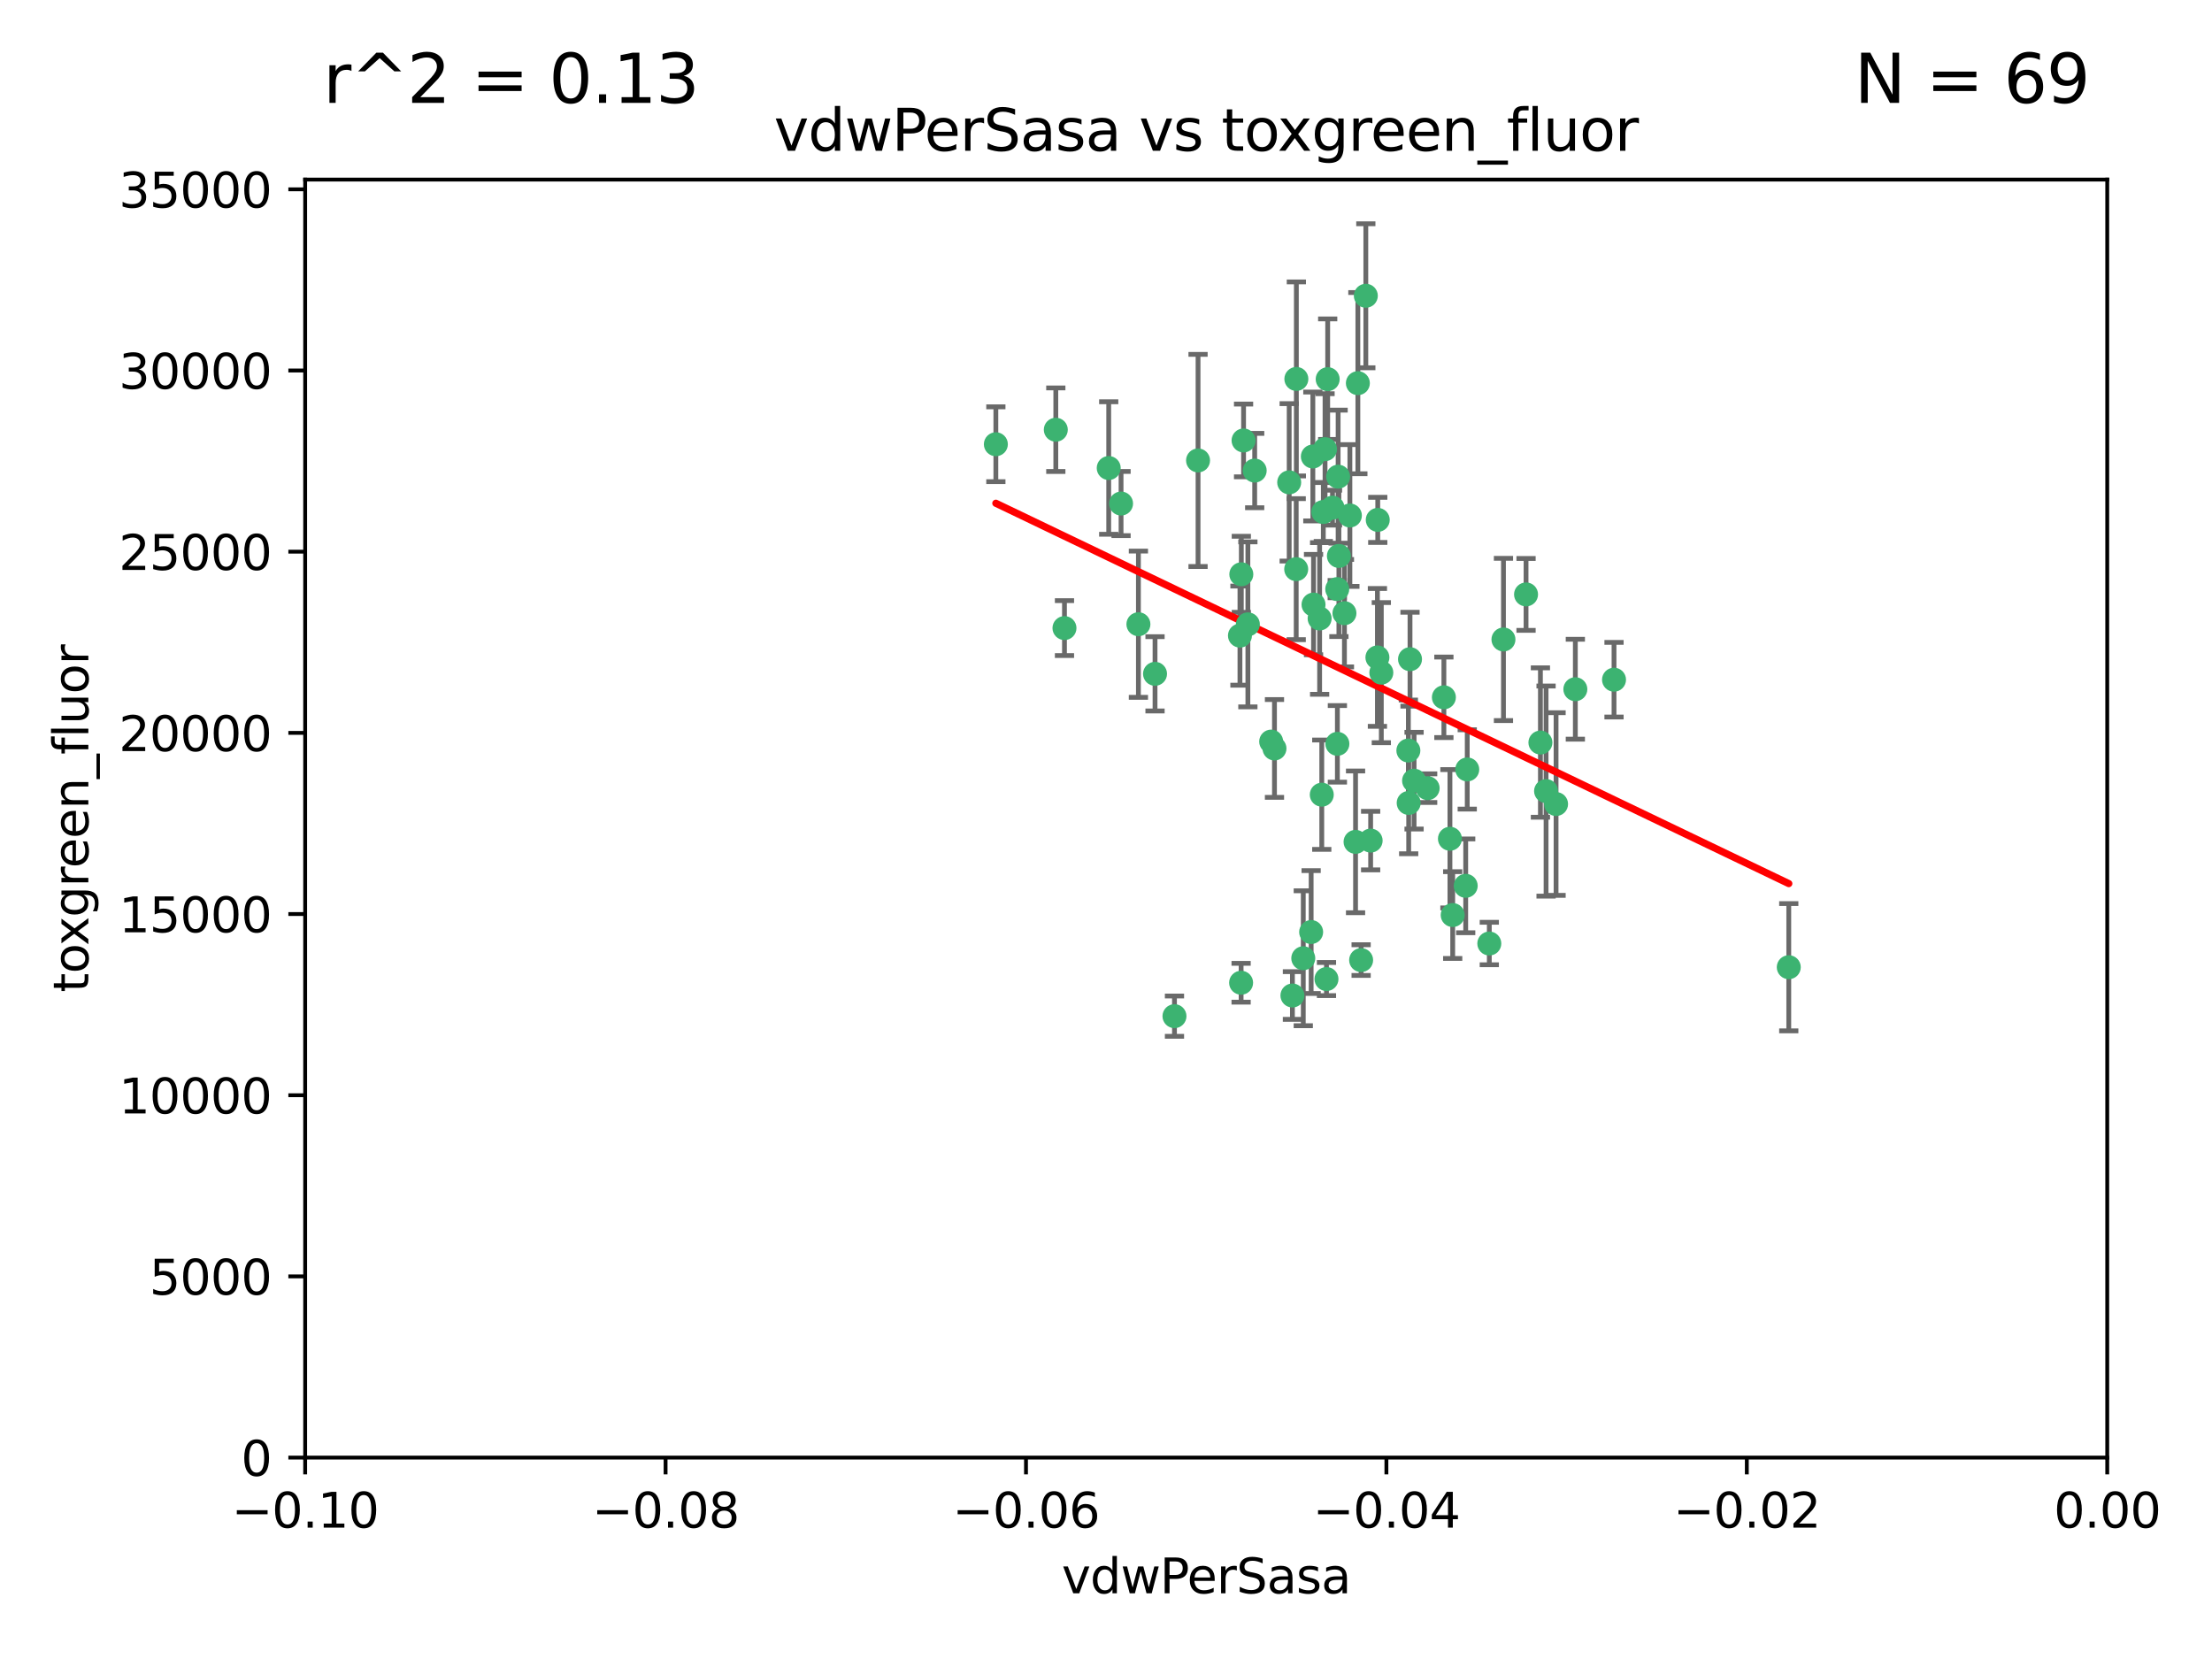 <?xml version="1.0" encoding="utf-8" standalone="no"?>
<!DOCTYPE svg PUBLIC "-//W3C//DTD SVG 1.1//EN"
  "http://www.w3.org/Graphics/SVG/1.1/DTD/svg11.dtd">
<svg xmlns:xlink="http://www.w3.org/1999/xlink" width="460.8pt" height="345.6pt" viewBox="0 0 460.8 345.6" xmlns="http://www.w3.org/2000/svg" version="1.1">
 <defs>
  <style type="text/css">*{stroke-linejoin: round; stroke-linecap: butt}</style>
 </defs>
 <g id="figure_1">
  <g id="patch_1">
   <path d="M 0 345.6 
L 460.8 345.6 
L 460.8 0 
L 0 0 
z
" style="fill: #ffffff"/>
  </g>
  <g id="axes_1">
   <g id="patch_2">
    <path d="M 63.571 303.64 
L 438.975 303.64 
L 438.975 37.411 
L 63.571 37.411 
z
" style="fill: #ffffff"/>
   </g>
   <g id="PathCollection_1">
    <defs>
     <path id="m1dad3efe61" d="M 0 1.118 
C 0.297 1.118 0.581 1 0.791 0.791 
C 1 0.581 1.118 0.297 1.118 0 
C 1.118 -0.297 1 -0.581 0.791 -0.791 
C 0.581 -1 0.297 -1.118 0 -1.118 
C -0.297 -1.118 -0.581 -1 -0.791 -0.791 
C -1 -0.581 -1.118 -0.297 -1.118 0 
C -1.118 0.297 -1 0.581 -0.791 0.791 
C -0.581 1 -0.297 1.118 0 1.118 
z
" style="stroke: #3cb371"/>
    </defs>
    <g clip-path="url(#p8d44cc7738)">
     <use xlink:href="#m1dad3efe61" x="270.055" y="78.941" style="fill: #3cb371; stroke: #3cb371"/>
     <use xlink:href="#m1dad3efe61" x="261.374" y="98.026" style="fill: #3cb371; stroke: #3cb371"/>
     <use xlink:href="#m1dad3efe61" x="273.49" y="95.094" style="fill: #3cb371; stroke: #3cb371"/>
     <use xlink:href="#m1dad3efe61" x="286.941" y="136.954" style="fill: #3cb371; stroke: #3cb371"/>
     <use xlink:href="#m1dad3efe61" x="219.944" y="89.516" style="fill: #3cb371; stroke: #3cb371"/>
     <use xlink:href="#m1dad3efe61" x="249.576" y="95.918" style="fill: #3cb371; stroke: #3cb371"/>
     <use xlink:href="#m1dad3efe61" x="278.917" y="115.814" style="fill: #3cb371; stroke: #3cb371"/>
     <use xlink:href="#m1dad3efe61" x="274.902" y="128.839" style="fill: #3cb371; stroke: #3cb371"/>
     <use xlink:href="#m1dad3efe61" x="293.731" y="137.321" style="fill: #3cb371; stroke: #3cb371"/>
     <use xlink:href="#m1dad3efe61" x="268.562" y="100.483" style="fill: #3cb371; stroke: #3cb371"/>
     <use xlink:href="#m1dad3efe61" x="259.057" y="91.754" style="fill: #3cb371; stroke: #3cb371"/>
     <use xlink:href="#m1dad3efe61" x="273.633" y="125.947" style="fill: #3cb371; stroke: #3cb371"/>
     <use xlink:href="#m1dad3efe61" x="259.956" y="130.067" style="fill: #3cb371; stroke: #3cb371"/>
     <use xlink:href="#m1dad3efe61" x="264.81" y="154.483" style="fill: #3cb371; stroke: #3cb371"/>
     <use xlink:href="#m1dad3efe61" x="281.206" y="107.386" style="fill: #3cb371; stroke: #3cb371"/>
     <use xlink:href="#m1dad3efe61" x="275.671" y="106.653" style="fill: #3cb371; stroke: #3cb371"/>
     <use xlink:href="#m1dad3efe61" x="258.59" y="119.635" style="fill: #3cb371; stroke: #3cb371"/>
     <use xlink:href="#m1dad3efe61" x="282.869" y="79.819" style="fill: #3cb371; stroke: #3cb371"/>
     <use xlink:href="#m1dad3efe61" x="278.572" y="122.72" style="fill: #3cb371; stroke: #3cb371"/>
     <use xlink:href="#m1dad3efe61" x="276.328" y="203.953" style="fill: #3cb371; stroke: #3cb371"/>
     <use xlink:href="#m1dad3efe61" x="278.602" y="154.954" style="fill: #3cb371; stroke: #3cb371"/>
     <use xlink:href="#m1dad3efe61" x="233.536" y="104.896" style="fill: #3cb371; stroke: #3cb371"/>
     <use xlink:href="#m1dad3efe61" x="278.755" y="99.298" style="fill: #3cb371; stroke: #3cb371"/>
     <use xlink:href="#m1dad3efe61" x="293.388" y="156.348" style="fill: #3cb371; stroke: #3cb371"/>
     <use xlink:href="#m1dad3efe61" x="277.586" y="105.756" style="fill: #3cb371; stroke: #3cb371"/>
     <use xlink:href="#m1dad3efe61" x="230.966" y="97.498" style="fill: #3cb371; stroke: #3cb371"/>
     <use xlink:href="#m1dad3efe61" x="207.456" y="92.545" style="fill: #3cb371; stroke: #3cb371"/>
     <use xlink:href="#m1dad3efe61" x="275.349" y="165.548" style="fill: #3cb371; stroke: #3cb371"/>
     <use xlink:href="#m1dad3efe61" x="244.665" y="211.686" style="fill: #3cb371; stroke: #3cb371"/>
     <use xlink:href="#m1dad3efe61" x="287.011" y="108.301" style="fill: #3cb371; stroke: #3cb371"/>
     <use xlink:href="#m1dad3efe61" x="237.152" y="130.038" style="fill: #3cb371; stroke: #3cb371"/>
     <use xlink:href="#m1dad3efe61" x="283.547" y="200.005" style="fill: #3cb371; stroke: #3cb371"/>
     <use xlink:href="#m1dad3efe61" x="276.581" y="78.988" style="fill: #3cb371; stroke: #3cb371"/>
     <use xlink:href="#m1dad3efe61" x="221.75" y="130.84" style="fill: #3cb371; stroke: #3cb371"/>
     <use xlink:href="#m1dad3efe61" x="265.497" y="155.918" style="fill: #3cb371; stroke: #3cb371"/>
     <use xlink:href="#m1dad3efe61" x="269.235" y="207.381" style="fill: #3cb371; stroke: #3cb371"/>
     <use xlink:href="#m1dad3efe61" x="271.497" y="199.62" style="fill: #3cb371; stroke: #3cb371"/>
     <use xlink:href="#m1dad3efe61" x="282.387" y="175.376" style="fill: #3cb371; stroke: #3cb371"/>
     <use xlink:href="#m1dad3efe61" x="240.614" y="140.37" style="fill: #3cb371; stroke: #3cb371"/>
     <use xlink:href="#m1dad3efe61" x="276.03" y="93.572" style="fill: #3cb371; stroke: #3cb371"/>
     <use xlink:href="#m1dad3efe61" x="270.023" y="118.565" style="fill: #3cb371; stroke: #3cb371"/>
     <use xlink:href="#m1dad3efe61" x="280.072" y="127.738" style="fill: #3cb371; stroke: #3cb371"/>
     <use xlink:href="#m1dad3efe61" x="293.454" y="167.27" style="fill: #3cb371; stroke: #3cb371"/>
     <use xlink:href="#m1dad3efe61" x="300.789" y="145.262" style="fill: #3cb371; stroke: #3cb371"/>
     <use xlink:href="#m1dad3efe61" x="287.754" y="140.122" style="fill: #3cb371; stroke: #3cb371"/>
     <use xlink:href="#m1dad3efe61" x="284.527" y="61.614" style="fill: #3cb371; stroke: #3cb371"/>
     <use xlink:href="#m1dad3efe61" x="302.623" y="190.622" style="fill: #3cb371; stroke: #3cb371"/>
     <use xlink:href="#m1dad3efe61" x="258.305" y="132.411" style="fill: #3cb371; stroke: #3cb371"/>
     <use xlink:href="#m1dad3efe61" x="258.546" y="204.723" style="fill: #3cb371; stroke: #3cb371"/>
     <use xlink:href="#m1dad3efe61" x="297.408" y="164.19" style="fill: #3cb371; stroke: #3cb371"/>
     <use xlink:href="#m1dad3efe61" x="313.198" y="133.213" style="fill: #3cb371; stroke: #3cb371"/>
     <use xlink:href="#m1dad3efe61" x="305.654" y="160.289" style="fill: #3cb371; stroke: #3cb371"/>
     <use xlink:href="#m1dad3efe61" x="310.249" y="196.552" style="fill: #3cb371; stroke: #3cb371"/>
     <use xlink:href="#m1dad3efe61" x="302.048" y="174.728" style="fill: #3cb371; stroke: #3cb371"/>
     <use xlink:href="#m1dad3efe61" x="336.23" y="141.593" style="fill: #3cb371; stroke: #3cb371"/>
     <use xlink:href="#m1dad3efe61" x="285.529" y="175.112" style="fill: #3cb371; stroke: #3cb371"/>
     <use xlink:href="#m1dad3efe61" x="273.135" y="194.16" style="fill: #3cb371; stroke: #3cb371"/>
     <use xlink:href="#m1dad3efe61" x="320.897" y="154.686" style="fill: #3cb371; stroke: #3cb371"/>
     <use xlink:href="#m1dad3efe61" x="322.074" y="164.794" style="fill: #3cb371; stroke: #3cb371"/>
     <use xlink:href="#m1dad3efe61" x="328.173" y="143.576" style="fill: #3cb371; stroke: #3cb371"/>
     <use xlink:href="#m1dad3efe61" x="294.577" y="162.629" style="fill: #3cb371; stroke: #3cb371"/>
     <use xlink:href="#m1dad3efe61" x="324.157" y="167.495" style="fill: #3cb371; stroke: #3cb371"/>
     <use xlink:href="#m1dad3efe61" x="317.903" y="123.828" style="fill: #3cb371; stroke: #3cb371"/>
     <use xlink:href="#m1dad3efe61" x="372.634" y="201.488" style="fill: #3cb371; stroke: #3cb371"/>
     <use xlink:href="#m1dad3efe61" x="305.333" y="184.534" style="fill: #3cb371; stroke: #3cb371"/>
    </g>
   </g>
   <g id="matplotlib.axis_1">
    <g id="xtick_1">
     <g id="line2d_1">
      <defs>
       <path id="mb3e1b58bd3" d="M 0 0 
L 0 3.5 
" style="stroke: #000000; stroke-width: 0.8"/>
      </defs>
      <g>
       <use xlink:href="#mb3e1b58bd3" x="63.571" y="303.64" style="stroke: #000000; stroke-width: 0.8"/>
      </g>
     </g>
     <g id="text_1">
      <!-- −0.10 -->
      <g transform="translate(48.249 318.238)scale(0.1 -0.1)">
       <defs>
        <path id="DejaVuSans-2212" d="M 678 2272 
L 4684 2272 
L 4684 1741 
L 678 1741 
L 678 2272 
z
" transform="scale(0.016)"/>
        <path id="DejaVuSans-30" d="M 2034 4250 
Q 1547 4250 1301 3770 
Q 1056 3291 1056 2328 
Q 1056 1369 1301 889 
Q 1547 409 2034 409 
Q 2525 409 2770 889 
Q 3016 1369 3016 2328 
Q 3016 3291 2770 3770 
Q 2525 4250 2034 4250 
z
M 2034 4750 
Q 2819 4750 3233 4129 
Q 3647 3509 3647 2328 
Q 3647 1150 3233 529 
Q 2819 -91 2034 -91 
Q 1250 -91 836 529 
Q 422 1150 422 2328 
Q 422 3509 836 4129 
Q 1250 4750 2034 4750 
z
" transform="scale(0.016)"/>
        <path id="DejaVuSans-2e" d="M 684 794 
L 1344 794 
L 1344 0 
L 684 0 
L 684 794 
z
" transform="scale(0.016)"/>
        <path id="DejaVuSans-31" d="M 794 531 
L 1825 531 
L 1825 4091 
L 703 3866 
L 703 4441 
L 1819 4666 
L 2450 4666 
L 2450 531 
L 3481 531 
L 3481 0 
L 794 0 
L 794 531 
z
" transform="scale(0.016)"/>
       </defs>
       <use xlink:href="#DejaVuSans-2212"/>
       <use xlink:href="#DejaVuSans-30" x="83.789"/>
       <use xlink:href="#DejaVuSans-2e" x="147.412"/>
       <use xlink:href="#DejaVuSans-31" x="179.199"/>
       <use xlink:href="#DejaVuSans-30" x="242.822"/>
      </g>
     </g>
    </g>
    <g id="xtick_2">
     <g id="line2d_2">
      <g>
       <use xlink:href="#mb3e1b58bd3" x="138.652" y="303.64" style="stroke: #000000; stroke-width: 0.8"/>
      </g>
     </g>
     <g id="text_2">
      <!-- −0.08 -->
      <g transform="translate(123.329 318.238)scale(0.1 -0.1)">
       <defs>
        <path id="DejaVuSans-38" d="M 2034 2216 
Q 1584 2216 1326 1975 
Q 1069 1734 1069 1313 
Q 1069 891 1326 650 
Q 1584 409 2034 409 
Q 2484 409 2743 651 
Q 3003 894 3003 1313 
Q 3003 1734 2745 1975 
Q 2488 2216 2034 2216 
z
M 1403 2484 
Q 997 2584 770 2862 
Q 544 3141 544 3541 
Q 544 4100 942 4425 
Q 1341 4750 2034 4750 
Q 2731 4750 3128 4425 
Q 3525 4100 3525 3541 
Q 3525 3141 3298 2862 
Q 3072 2584 2669 2484 
Q 3125 2378 3379 2068 
Q 3634 1759 3634 1313 
Q 3634 634 3220 271 
Q 2806 -91 2034 -91 
Q 1263 -91 848 271 
Q 434 634 434 1313 
Q 434 1759 690 2068 
Q 947 2378 1403 2484 
z
M 1172 3481 
Q 1172 3119 1398 2916 
Q 1625 2713 2034 2713 
Q 2441 2713 2670 2916 
Q 2900 3119 2900 3481 
Q 2900 3844 2670 4047 
Q 2441 4250 2034 4250 
Q 1625 4250 1398 4047 
Q 1172 3844 1172 3481 
z
" transform="scale(0.016)"/>
       </defs>
       <use xlink:href="#DejaVuSans-2212"/>
       <use xlink:href="#DejaVuSans-30" x="83.789"/>
       <use xlink:href="#DejaVuSans-2e" x="147.412"/>
       <use xlink:href="#DejaVuSans-30" x="179.199"/>
       <use xlink:href="#DejaVuSans-38" x="242.822"/>
      </g>
     </g>
    </g>
    <g id="xtick_3">
     <g id="line2d_3">
      <g>
       <use xlink:href="#mb3e1b58bd3" x="213.733" y="303.64" style="stroke: #000000; stroke-width: 0.8"/>
      </g>
     </g>
     <g id="text_3">
      <!-- −0.06 -->
      <g transform="translate(198.41 318.238)scale(0.1 -0.1)">
       <defs>
        <path id="DejaVuSans-36" d="M 2113 2584 
Q 1688 2584 1439 2293 
Q 1191 2003 1191 1497 
Q 1191 994 1439 701 
Q 1688 409 2113 409 
Q 2538 409 2786 701 
Q 3034 994 3034 1497 
Q 3034 2003 2786 2293 
Q 2538 2584 2113 2584 
z
M 3366 4563 
L 3366 3988 
Q 3128 4100 2886 4159 
Q 2644 4219 2406 4219 
Q 1781 4219 1451 3797 
Q 1122 3375 1075 2522 
Q 1259 2794 1537 2939 
Q 1816 3084 2150 3084 
Q 2853 3084 3261 2657 
Q 3669 2231 3669 1497 
Q 3669 778 3244 343 
Q 2819 -91 2113 -91 
Q 1303 -91 875 529 
Q 447 1150 447 2328 
Q 447 3434 972 4092 
Q 1497 4750 2381 4750 
Q 2619 4750 2861 4703 
Q 3103 4656 3366 4563 
z
" transform="scale(0.016)"/>
       </defs>
       <use xlink:href="#DejaVuSans-2212"/>
       <use xlink:href="#DejaVuSans-30" x="83.789"/>
       <use xlink:href="#DejaVuSans-2e" x="147.412"/>
       <use xlink:href="#DejaVuSans-30" x="179.199"/>
       <use xlink:href="#DejaVuSans-36" x="242.822"/>
      </g>
     </g>
    </g>
    <g id="xtick_4">
     <g id="line2d_4">
      <g>
       <use xlink:href="#mb3e1b58bd3" x="288.813" y="303.64" style="stroke: #000000; stroke-width: 0.8"/>
      </g>
     </g>
     <g id="text_4">
      <!-- −0.04 -->
      <g transform="translate(273.491 318.238)scale(0.1 -0.1)">
       <defs>
        <path id="DejaVuSans-34" d="M 2419 4116 
L 825 1625 
L 2419 1625 
L 2419 4116 
z
M 2253 4666 
L 3047 4666 
L 3047 1625 
L 3713 1625 
L 3713 1100 
L 3047 1100 
L 3047 0 
L 2419 0 
L 2419 1100 
L 313 1100 
L 313 1709 
L 2253 4666 
z
" transform="scale(0.016)"/>
       </defs>
       <use xlink:href="#DejaVuSans-2212"/>
       <use xlink:href="#DejaVuSans-30" x="83.789"/>
       <use xlink:href="#DejaVuSans-2e" x="147.412"/>
       <use xlink:href="#DejaVuSans-30" x="179.199"/>
       <use xlink:href="#DejaVuSans-34" x="242.822"/>
      </g>
     </g>
    </g>
    <g id="xtick_5">
     <g id="line2d_5">
      <g>
       <use xlink:href="#mb3e1b58bd3" x="363.894" y="303.64" style="stroke: #000000; stroke-width: 0.8"/>
      </g>
     </g>
     <g id="text_5">
      <!-- −0.02 -->
      <g transform="translate(348.572 318.238)scale(0.1 -0.1)">
       <defs>
        <path id="DejaVuSans-32" d="M 1228 531 
L 3431 531 
L 3431 0 
L 469 0 
L 469 531 
Q 828 903 1448 1529 
Q 2069 2156 2228 2338 
Q 2531 2678 2651 2914 
Q 2772 3150 2772 3378 
Q 2772 3750 2511 3984 
Q 2250 4219 1831 4219 
Q 1534 4219 1204 4116 
Q 875 4013 500 3803 
L 500 4441 
Q 881 4594 1212 4672 
Q 1544 4750 1819 4750 
Q 2544 4750 2975 4387 
Q 3406 4025 3406 3419 
Q 3406 3131 3298 2873 
Q 3191 2616 2906 2266 
Q 2828 2175 2409 1742 
Q 1991 1309 1228 531 
z
" transform="scale(0.016)"/>
       </defs>
       <use xlink:href="#DejaVuSans-2212"/>
       <use xlink:href="#DejaVuSans-30" x="83.789"/>
       <use xlink:href="#DejaVuSans-2e" x="147.412"/>
       <use xlink:href="#DejaVuSans-30" x="179.199"/>
       <use xlink:href="#DejaVuSans-32" x="242.822"/>
      </g>
     </g>
    </g>
    <g id="xtick_6">
     <g id="line2d_6">
      <g>
       <use xlink:href="#mb3e1b58bd3" x="438.975" y="303.64" style="stroke: #000000; stroke-width: 0.8"/>
      </g>
     </g>
     <g id="text_6">
      <!-- 0.00 -->
      <g transform="translate(427.842 318.238)scale(0.1 -0.1)">
       <use xlink:href="#DejaVuSans-30"/>
       <use xlink:href="#DejaVuSans-2e" x="63.623"/>
       <use xlink:href="#DejaVuSans-30" x="95.41"/>
       <use xlink:href="#DejaVuSans-30" x="159.033"/>
      </g>
     </g>
    </g>
    <g id="text_7">
     <!-- vdwPerSasa -->
     <g transform="translate(221.178 331.917)scale(0.1 -0.1)">
      <defs>
       <path id="DejaVuSans-76" d="M 191 3500 
L 800 3500 
L 1894 563 
L 2988 3500 
L 3597 3500 
L 2284 0 
L 1503 0 
L 191 3500 
z
" transform="scale(0.016)"/>
       <path id="DejaVuSans-64" d="M 2906 2969 
L 2906 4863 
L 3481 4863 
L 3481 0 
L 2906 0 
L 2906 525 
Q 2725 213 2448 61 
Q 2172 -91 1784 -91 
Q 1150 -91 751 415 
Q 353 922 353 1747 
Q 353 2572 751 3078 
Q 1150 3584 1784 3584 
Q 2172 3584 2448 3432 
Q 2725 3281 2906 2969 
z
M 947 1747 
Q 947 1113 1208 752 
Q 1469 391 1925 391 
Q 2381 391 2643 752 
Q 2906 1113 2906 1747 
Q 2906 2381 2643 2742 
Q 2381 3103 1925 3103 
Q 1469 3103 1208 2742 
Q 947 2381 947 1747 
z
" transform="scale(0.016)"/>
       <path id="DejaVuSans-77" d="M 269 3500 
L 844 3500 
L 1563 769 
L 2278 3500 
L 2956 3500 
L 3675 769 
L 4391 3500 
L 4966 3500 
L 4050 0 
L 3372 0 
L 2619 2869 
L 1863 0 
L 1184 0 
L 269 3500 
z
" transform="scale(0.016)"/>
       <path id="DejaVuSans-50" d="M 1259 4147 
L 1259 2394 
L 2053 2394 
Q 2494 2394 2734 2622 
Q 2975 2850 2975 3272 
Q 2975 3691 2734 3919 
Q 2494 4147 2053 4147 
L 1259 4147 
z
M 628 4666 
L 2053 4666 
Q 2838 4666 3239 4311 
Q 3641 3956 3641 3272 
Q 3641 2581 3239 2228 
Q 2838 1875 2053 1875 
L 1259 1875 
L 1259 0 
L 628 0 
L 628 4666 
z
" transform="scale(0.016)"/>
       <path id="DejaVuSans-65" d="M 3597 1894 
L 3597 1613 
L 953 1613 
Q 991 1019 1311 708 
Q 1631 397 2203 397 
Q 2534 397 2845 478 
Q 3156 559 3463 722 
L 3463 178 
Q 3153 47 2828 -22 
Q 2503 -91 2169 -91 
Q 1331 -91 842 396 
Q 353 884 353 1716 
Q 353 2575 817 3079 
Q 1281 3584 2069 3584 
Q 2775 3584 3186 3129 
Q 3597 2675 3597 1894 
z
M 3022 2063 
Q 3016 2534 2758 2815 
Q 2500 3097 2075 3097 
Q 1594 3097 1305 2825 
Q 1016 2553 972 2059 
L 3022 2063 
z
" transform="scale(0.016)"/>
       <path id="DejaVuSans-72" d="M 2631 2963 
Q 2534 3019 2420 3045 
Q 2306 3072 2169 3072 
Q 1681 3072 1420 2755 
Q 1159 2438 1159 1844 
L 1159 0 
L 581 0 
L 581 3500 
L 1159 3500 
L 1159 2956 
Q 1341 3275 1631 3429 
Q 1922 3584 2338 3584 
Q 2397 3584 2469 3576 
Q 2541 3569 2628 3553 
L 2631 2963 
z
" transform="scale(0.016)"/>
       <path id="DejaVuSans-53" d="M 3425 4513 
L 3425 3897 
Q 3066 4069 2747 4153 
Q 2428 4238 2131 4238 
Q 1616 4238 1336 4038 
Q 1056 3838 1056 3469 
Q 1056 3159 1242 3001 
Q 1428 2844 1947 2747 
L 2328 2669 
Q 3034 2534 3370 2195 
Q 3706 1856 3706 1288 
Q 3706 609 3251 259 
Q 2797 -91 1919 -91 
Q 1588 -91 1214 -16 
Q 841 59 441 206 
L 441 856 
Q 825 641 1194 531 
Q 1563 422 1919 422 
Q 2459 422 2753 634 
Q 3047 847 3047 1241 
Q 3047 1584 2836 1778 
Q 2625 1972 2144 2069 
L 1759 2144 
Q 1053 2284 737 2584 
Q 422 2884 422 3419 
Q 422 4038 858 4394 
Q 1294 4750 2059 4750 
Q 2388 4750 2728 4690 
Q 3069 4631 3425 4513 
z
" transform="scale(0.016)"/>
       <path id="DejaVuSans-61" d="M 2194 1759 
Q 1497 1759 1228 1600 
Q 959 1441 959 1056 
Q 959 750 1161 570 
Q 1363 391 1709 391 
Q 2188 391 2477 730 
Q 2766 1069 2766 1631 
L 2766 1759 
L 2194 1759 
z
M 3341 1997 
L 3341 0 
L 2766 0 
L 2766 531 
Q 2569 213 2275 61 
Q 1981 -91 1556 -91 
Q 1019 -91 701 211 
Q 384 513 384 1019 
Q 384 1609 779 1909 
Q 1175 2209 1959 2209 
L 2766 2209 
L 2766 2266 
Q 2766 2663 2505 2880 
Q 2244 3097 1772 3097 
Q 1472 3097 1187 3025 
Q 903 2953 641 2809 
L 641 3341 
Q 956 3463 1253 3523 
Q 1550 3584 1831 3584 
Q 2591 3584 2966 3190 
Q 3341 2797 3341 1997 
z
" transform="scale(0.016)"/>
       <path id="DejaVuSans-73" d="M 2834 3397 
L 2834 2853 
Q 2591 2978 2328 3040 
Q 2066 3103 1784 3103 
Q 1356 3103 1142 2972 
Q 928 2841 928 2578 
Q 928 2378 1081 2264 
Q 1234 2150 1697 2047 
L 1894 2003 
Q 2506 1872 2764 1633 
Q 3022 1394 3022 966 
Q 3022 478 2636 193 
Q 2250 -91 1575 -91 
Q 1294 -91 989 -36 
Q 684 19 347 128 
L 347 722 
Q 666 556 975 473 
Q 1284 391 1588 391 
Q 1994 391 2212 530 
Q 2431 669 2431 922 
Q 2431 1156 2273 1281 
Q 2116 1406 1581 1522 
L 1381 1569 
Q 847 1681 609 1914 
Q 372 2147 372 2553 
Q 372 3047 722 3315 
Q 1072 3584 1716 3584 
Q 2034 3584 2315 3537 
Q 2597 3491 2834 3397 
z
" transform="scale(0.016)"/>
      </defs>
      <use xlink:href="#DejaVuSans-76"/>
      <use xlink:href="#DejaVuSans-64" x="59.18"/>
      <use xlink:href="#DejaVuSans-77" x="122.656"/>
      <use xlink:href="#DejaVuSans-50" x="204.443"/>
      <use xlink:href="#DejaVuSans-65" x="261.121"/>
      <use xlink:href="#DejaVuSans-72" x="322.645"/>
      <use xlink:href="#DejaVuSans-53" x="363.758"/>
      <use xlink:href="#DejaVuSans-61" x="427.234"/>
      <use xlink:href="#DejaVuSans-73" x="488.514"/>
      <use xlink:href="#DejaVuSans-61" x="540.613"/>
     </g>
    </g>
   </g>
   <g id="matplotlib.axis_2">
    <g id="ytick_1">
     <g id="line2d_7">
      <defs>
       <path id="m848f947097" d="M 0 0 
L -3.5 0 
" style="stroke: #000000; stroke-width: 0.8"/>
      </defs>
      <g>
       <use xlink:href="#m848f947097" x="63.571" y="303.64" style="stroke: #000000; stroke-width: 0.8"/>
      </g>
     </g>
     <g id="text_8">
      <!-- 0 -->
      <g transform="translate(50.209 307.439)scale(0.1 -0.1)">
       <use xlink:href="#DejaVuSans-30"/>
      </g>
     </g>
    </g>
    <g id="ytick_2">
     <g id="line2d_8">
      <g>
       <use xlink:href="#m848f947097" x="63.571" y="265.897" style="stroke: #000000; stroke-width: 0.8"/>
      </g>
     </g>
     <g id="text_9">
      <!-- 5000 -->
      <g transform="translate(31.121 269.696)scale(0.1 -0.1)">
       <defs>
        <path id="DejaVuSans-35" d="M 691 4666 
L 3169 4666 
L 3169 4134 
L 1269 4134 
L 1269 2991 
Q 1406 3038 1543 3061 
Q 1681 3084 1819 3084 
Q 2600 3084 3056 2656 
Q 3513 2228 3513 1497 
Q 3513 744 3044 326 
Q 2575 -91 1722 -91 
Q 1428 -91 1123 -41 
Q 819 9 494 109 
L 494 744 
Q 775 591 1075 516 
Q 1375 441 1709 441 
Q 2250 441 2565 725 
Q 2881 1009 2881 1497 
Q 2881 1984 2565 2268 
Q 2250 2553 1709 2553 
Q 1456 2553 1204 2497 
Q 953 2441 691 2322 
L 691 4666 
z
" transform="scale(0.016)"/>
       </defs>
       <use xlink:href="#DejaVuSans-35"/>
       <use xlink:href="#DejaVuSans-30" x="63.623"/>
       <use xlink:href="#DejaVuSans-30" x="127.246"/>
       <use xlink:href="#DejaVuSans-30" x="190.869"/>
      </g>
     </g>
    </g>
    <g id="ytick_3">
     <g id="line2d_9">
      <g>
       <use xlink:href="#m848f947097" x="63.571" y="228.154" style="stroke: #000000; stroke-width: 0.8"/>
      </g>
     </g>
     <g id="text_10">
      <!-- 10000 -->
      <g transform="translate(24.759 231.953)scale(0.1 -0.1)">
       <use xlink:href="#DejaVuSans-31"/>
       <use xlink:href="#DejaVuSans-30" x="63.623"/>
       <use xlink:href="#DejaVuSans-30" x="127.246"/>
       <use xlink:href="#DejaVuSans-30" x="190.869"/>
       <use xlink:href="#DejaVuSans-30" x="254.492"/>
      </g>
     </g>
    </g>
    <g id="ytick_4">
     <g id="line2d_10">
      <g>
       <use xlink:href="#m848f947097" x="63.571" y="190.411" style="stroke: #000000; stroke-width: 0.8"/>
      </g>
     </g>
     <g id="text_11">
      <!-- 15000 -->
      <g transform="translate(24.759 194.21)scale(0.1 -0.1)">
       <use xlink:href="#DejaVuSans-31"/>
       <use xlink:href="#DejaVuSans-35" x="63.623"/>
       <use xlink:href="#DejaVuSans-30" x="127.246"/>
       <use xlink:href="#DejaVuSans-30" x="190.869"/>
       <use xlink:href="#DejaVuSans-30" x="254.492"/>
      </g>
     </g>
    </g>
    <g id="ytick_5">
     <g id="line2d_11">
      <g>
       <use xlink:href="#m848f947097" x="63.571" y="152.668" style="stroke: #000000; stroke-width: 0.8"/>
      </g>
     </g>
     <g id="text_12">
      <!-- 20000 -->
      <g transform="translate(24.759 156.467)scale(0.1 -0.1)">
       <use xlink:href="#DejaVuSans-32"/>
       <use xlink:href="#DejaVuSans-30" x="63.623"/>
       <use xlink:href="#DejaVuSans-30" x="127.246"/>
       <use xlink:href="#DejaVuSans-30" x="190.869"/>
       <use xlink:href="#DejaVuSans-30" x="254.492"/>
      </g>
     </g>
    </g>
    <g id="ytick_6">
     <g id="line2d_12">
      <g>
       <use xlink:href="#m848f947097" x="63.571" y="114.925" style="stroke: #000000; stroke-width: 0.8"/>
      </g>
     </g>
     <g id="text_13">
      <!-- 25000 -->
      <g transform="translate(24.759 118.724)scale(0.1 -0.1)">
       <use xlink:href="#DejaVuSans-32"/>
       <use xlink:href="#DejaVuSans-35" x="63.623"/>
       <use xlink:href="#DejaVuSans-30" x="127.246"/>
       <use xlink:href="#DejaVuSans-30" x="190.869"/>
       <use xlink:href="#DejaVuSans-30" x="254.492"/>
      </g>
     </g>
    </g>
    <g id="ytick_7">
     <g id="line2d_13">
      <g>
       <use xlink:href="#m848f947097" x="63.571" y="77.181" style="stroke: #000000; stroke-width: 0.8"/>
      </g>
     </g>
     <g id="text_14">
      <!-- 30000 -->
      <g transform="translate(24.759 80.981)scale(0.1 -0.1)">
       <defs>
        <path id="DejaVuSans-33" d="M 2597 2516 
Q 3050 2419 3304 2112 
Q 3559 1806 3559 1356 
Q 3559 666 3084 287 
Q 2609 -91 1734 -91 
Q 1441 -91 1130 -33 
Q 819 25 488 141 
L 488 750 
Q 750 597 1062 519 
Q 1375 441 1716 441 
Q 2309 441 2620 675 
Q 2931 909 2931 1356 
Q 2931 1769 2642 2001 
Q 2353 2234 1838 2234 
L 1294 2234 
L 1294 2753 
L 1863 2753 
Q 2328 2753 2575 2939 
Q 2822 3125 2822 3475 
Q 2822 3834 2567 4026 
Q 2313 4219 1838 4219 
Q 1578 4219 1281 4162 
Q 984 4106 628 3988 
L 628 4550 
Q 988 4650 1302 4700 
Q 1616 4750 1894 4750 
Q 2613 4750 3031 4423 
Q 3450 4097 3450 3541 
Q 3450 3153 3228 2886 
Q 3006 2619 2597 2516 
z
" transform="scale(0.016)"/>
       </defs>
       <use xlink:href="#DejaVuSans-33"/>
       <use xlink:href="#DejaVuSans-30" x="63.623"/>
       <use xlink:href="#DejaVuSans-30" x="127.246"/>
       <use xlink:href="#DejaVuSans-30" x="190.869"/>
       <use xlink:href="#DejaVuSans-30" x="254.492"/>
      </g>
     </g>
    </g>
    <g id="ytick_8">
     <g id="line2d_14">
      <g>
       <use xlink:href="#m848f947097" x="63.571" y="39.438" style="stroke: #000000; stroke-width: 0.8"/>
      </g>
     </g>
     <g id="text_15">
      <!-- 35000 -->
      <g transform="translate(24.759 43.238)scale(0.1 -0.1)">
       <use xlink:href="#DejaVuSans-33"/>
       <use xlink:href="#DejaVuSans-35" x="63.623"/>
       <use xlink:href="#DejaVuSans-30" x="127.246"/>
       <use xlink:href="#DejaVuSans-30" x="190.869"/>
       <use xlink:href="#DejaVuSans-30" x="254.492"/>
      </g>
     </g>
    </g>
    <g id="text_16">
     <!-- toxgreen_fluor -->
     <g transform="translate(18.401 206.72)rotate(-90)scale(0.1 -0.1)">
      <defs>
       <path id="DejaVuSans-74" d="M 1172 4494 
L 1172 3500 
L 2356 3500 
L 2356 3053 
L 1172 3053 
L 1172 1153 
Q 1172 725 1289 603 
Q 1406 481 1766 481 
L 2356 481 
L 2356 0 
L 1766 0 
Q 1100 0 847 248 
Q 594 497 594 1153 
L 594 3053 
L 172 3053 
L 172 3500 
L 594 3500 
L 594 4494 
L 1172 4494 
z
" transform="scale(0.016)"/>
       <path id="DejaVuSans-6f" d="M 1959 3097 
Q 1497 3097 1228 2736 
Q 959 2375 959 1747 
Q 959 1119 1226 758 
Q 1494 397 1959 397 
Q 2419 397 2687 759 
Q 2956 1122 2956 1747 
Q 2956 2369 2687 2733 
Q 2419 3097 1959 3097 
z
M 1959 3584 
Q 2709 3584 3137 3096 
Q 3566 2609 3566 1747 
Q 3566 888 3137 398 
Q 2709 -91 1959 -91 
Q 1206 -91 779 398 
Q 353 888 353 1747 
Q 353 2609 779 3096 
Q 1206 3584 1959 3584 
z
" transform="scale(0.016)"/>
       <path id="DejaVuSans-78" d="M 3513 3500 
L 2247 1797 
L 3578 0 
L 2900 0 
L 1881 1375 
L 863 0 
L 184 0 
L 1544 1831 
L 300 3500 
L 978 3500 
L 1906 2253 
L 2834 3500 
L 3513 3500 
z
" transform="scale(0.016)"/>
       <path id="DejaVuSans-67" d="M 2906 1791 
Q 2906 2416 2648 2759 
Q 2391 3103 1925 3103 
Q 1463 3103 1205 2759 
Q 947 2416 947 1791 
Q 947 1169 1205 825 
Q 1463 481 1925 481 
Q 2391 481 2648 825 
Q 2906 1169 2906 1791 
z
M 3481 434 
Q 3481 -459 3084 -895 
Q 2688 -1331 1869 -1331 
Q 1566 -1331 1297 -1286 
Q 1028 -1241 775 -1147 
L 775 -588 
Q 1028 -725 1275 -790 
Q 1522 -856 1778 -856 
Q 2344 -856 2625 -561 
Q 2906 -266 2906 331 
L 2906 616 
Q 2728 306 2450 153 
Q 2172 0 1784 0 
Q 1141 0 747 490 
Q 353 981 353 1791 
Q 353 2603 747 3093 
Q 1141 3584 1784 3584 
Q 2172 3584 2450 3431 
Q 2728 3278 2906 2969 
L 2906 3500 
L 3481 3500 
L 3481 434 
z
" transform="scale(0.016)"/>
       <path id="DejaVuSans-6e" d="M 3513 2113 
L 3513 0 
L 2938 0 
L 2938 2094 
Q 2938 2591 2744 2837 
Q 2550 3084 2163 3084 
Q 1697 3084 1428 2787 
Q 1159 2491 1159 1978 
L 1159 0 
L 581 0 
L 581 3500 
L 1159 3500 
L 1159 2956 
Q 1366 3272 1645 3428 
Q 1925 3584 2291 3584 
Q 2894 3584 3203 3211 
Q 3513 2838 3513 2113 
z
" transform="scale(0.016)"/>
       <path id="DejaVuSans-5f" d="M 3263 -1063 
L 3263 -1509 
L -63 -1509 
L -63 -1063 
L 3263 -1063 
z
" transform="scale(0.016)"/>
       <path id="DejaVuSans-66" d="M 2375 4863 
L 2375 4384 
L 1825 4384 
Q 1516 4384 1395 4259 
Q 1275 4134 1275 3809 
L 1275 3500 
L 2222 3500 
L 2222 3053 
L 1275 3053 
L 1275 0 
L 697 0 
L 697 3053 
L 147 3053 
L 147 3500 
L 697 3500 
L 697 3744 
Q 697 4328 969 4595 
Q 1241 4863 1831 4863 
L 2375 4863 
z
" transform="scale(0.016)"/>
       <path id="DejaVuSans-6c" d="M 603 4863 
L 1178 4863 
L 1178 0 
L 603 0 
L 603 4863 
z
" transform="scale(0.016)"/>
       <path id="DejaVuSans-75" d="M 544 1381 
L 544 3500 
L 1119 3500 
L 1119 1403 
Q 1119 906 1312 657 
Q 1506 409 1894 409 
Q 2359 409 2629 706 
Q 2900 1003 2900 1516 
L 2900 3500 
L 3475 3500 
L 3475 0 
L 2900 0 
L 2900 538 
Q 2691 219 2414 64 
Q 2138 -91 1772 -91 
Q 1169 -91 856 284 
Q 544 659 544 1381 
z
M 1991 3584 
L 1991 3584 
z
" transform="scale(0.016)"/>
      </defs>
      <use xlink:href="#DejaVuSans-74"/>
      <use xlink:href="#DejaVuSans-6f" x="39.209"/>
      <use xlink:href="#DejaVuSans-78" x="97.266"/>
      <use xlink:href="#DejaVuSans-67" x="156.445"/>
      <use xlink:href="#DejaVuSans-72" x="219.922"/>
      <use xlink:href="#DejaVuSans-65" x="258.785"/>
      <use xlink:href="#DejaVuSans-65" x="320.309"/>
      <use xlink:href="#DejaVuSans-6e" x="381.832"/>
      <use xlink:href="#DejaVuSans-5f" x="445.211"/>
      <use xlink:href="#DejaVuSans-66" x="495.211"/>
      <use xlink:href="#DejaVuSans-6c" x="530.416"/>
      <use xlink:href="#DejaVuSans-75" x="558.199"/>
      <use xlink:href="#DejaVuSans-6f" x="621.578"/>
      <use xlink:href="#DejaVuSans-72" x="682.76"/>
     </g>
    </g>
   </g>
   <g id="LineCollection_1">
    <path d="M 270.055 99.149 
L 270.055 58.733 
" clip-path="url(#p8d44cc7738)" style="fill: none; stroke: #696969"/>
    <path d="M 261.374 105.772 
L 261.374 90.281 
" clip-path="url(#p8d44cc7738)" style="fill: none; stroke: #696969"/>
    <path d="M 273.49 108.514 
L 273.49 81.675 
" clip-path="url(#p8d44cc7738)" style="fill: none; stroke: #696969"/>
    <path d="M 286.941 151.309 
L 286.941 122.599 
" clip-path="url(#p8d44cc7738)" style="fill: none; stroke: #696969"/>
    <path d="M 219.944 98.217 
L 219.944 80.815 
" clip-path="url(#p8d44cc7738)" style="fill: none; stroke: #696969"/>
    <path d="M 249.576 118.013 
L 249.576 73.824 
" clip-path="url(#p8d44cc7738)" style="fill: none; stroke: #696969"/>
    <path d="M 278.917 132.604 
L 278.917 99.024 
" clip-path="url(#p8d44cc7738)" style="fill: none; stroke: #696969"/>
    <path d="M 274.902 144.637 
L 274.902 113.041 
" clip-path="url(#p8d44cc7738)" style="fill: none; stroke: #696969"/>
    <path d="M 293.731 147.102 
L 293.731 127.541 
" clip-path="url(#p8d44cc7738)" style="fill: none; stroke: #696969"/>
    <path d="M 268.562 116.878 
L 268.562 84.088 
" clip-path="url(#p8d44cc7738)" style="fill: none; stroke: #696969"/>
    <path d="M 259.057 99.334 
L 259.057 84.174 
" clip-path="url(#p8d44cc7738)" style="fill: none; stroke: #696969"/>
    <path d="M 273.633 136.397 
L 273.633 115.497 
" clip-path="url(#p8d44cc7738)" style="fill: none; stroke: #696969"/>
    <path d="M 259.956 147.25 
L 259.956 112.885 
" clip-path="url(#p8d44cc7738)" style="fill: none; stroke: #696969"/>
    <path d="M 264.81 155.048 
L 264.81 153.918 
" clip-path="url(#p8d44cc7738)" style="fill: none; stroke: #696969"/>
    <path d="M 281.206 122.155 
L 281.206 92.617 
" clip-path="url(#p8d44cc7738)" style="fill: none; stroke: #696969"/>
    <path d="M 275.671 112.792 
L 275.671 100.514 
" clip-path="url(#p8d44cc7738)" style="fill: none; stroke: #696969"/>
    <path d="M 258.59 127.554 
L 258.59 111.717 
" clip-path="url(#p8d44cc7738)" style="fill: none; stroke: #696969"/>
    <path d="M 282.869 98.693 
L 282.869 60.945 
" clip-path="url(#p8d44cc7738)" style="fill: none; stroke: #696969"/>
    <path d="M 278.572 124.514 
L 278.572 120.926 
" clip-path="url(#p8d44cc7738)" style="fill: none; stroke: #696969"/>
    <path d="M 276.328 207.405 
L 276.328 200.501 
" clip-path="url(#p8d44cc7738)" style="fill: none; stroke: #696969"/>
    <path d="M 278.602 162.929 
L 278.602 146.979 
" clip-path="url(#p8d44cc7738)" style="fill: none; stroke: #696969"/>
    <path d="M 233.536 111.578 
L 233.536 98.214 
" clip-path="url(#p8d44cc7738)" style="fill: none; stroke: #696969"/>
    <path d="M 278.755 113.157 
L 278.755 85.439 
" clip-path="url(#p8d44cc7738)" style="fill: none; stroke: #696969"/>
    <path d="M 293.388 166.868 
L 293.388 145.829 
" clip-path="url(#p8d44cc7738)" style="fill: none; stroke: #696969"/>
    <path d="M 277.586 109.392 
L 277.586 102.12 
" clip-path="url(#p8d44cc7738)" style="fill: none; stroke: #696969"/>
    <path d="M 230.966 111.302 
L 230.966 83.693 
" clip-path="url(#p8d44cc7738)" style="fill: none; stroke: #696969"/>
    <path d="M 207.456 100.341 
L 207.456 84.749 
" clip-path="url(#p8d44cc7738)" style="fill: none; stroke: #696969"/>
    <path d="M 275.349 176.939 
L 275.349 154.157 
" clip-path="url(#p8d44cc7738)" style="fill: none; stroke: #696969"/>
    <path d="M 244.665 215.883 
L 244.665 207.488 
" clip-path="url(#p8d44cc7738)" style="fill: none; stroke: #696969"/>
    <path d="M 287.011 113.001 
L 287.011 103.601 
" clip-path="url(#p8d44cc7738)" style="fill: none; stroke: #696969"/>
    <path d="M 237.152 145.27 
L 237.152 114.805 
" clip-path="url(#p8d44cc7738)" style="fill: none; stroke: #696969"/>
    <path d="M 283.547 203.204 
L 283.547 196.806 
" clip-path="url(#p8d44cc7738)" style="fill: none; stroke: #696969"/>
    <path d="M 276.581 91.541 
L 276.581 66.434 
" clip-path="url(#p8d44cc7738)" style="fill: none; stroke: #696969"/>
    <path d="M 221.75 136.561 
L 221.75 125.12 
" clip-path="url(#p8d44cc7738)" style="fill: none; stroke: #696969"/>
    <path d="M 265.497 166.104 
L 265.497 145.732 
" clip-path="url(#p8d44cc7738)" style="fill: none; stroke: #696969"/>
    <path d="M 269.235 212.35 
L 269.235 202.411 
" clip-path="url(#p8d44cc7738)" style="fill: none; stroke: #696969"/>
    <path d="M 271.497 213.675 
L 271.497 185.565 
" clip-path="url(#p8d44cc7738)" style="fill: none; stroke: #696969"/>
    <path d="M 282.387 190.142 
L 282.387 160.609 
" clip-path="url(#p8d44cc7738)" style="fill: none; stroke: #696969"/>
    <path d="M 240.614 148.106 
L 240.614 132.634 
" clip-path="url(#p8d44cc7738)" style="fill: none; stroke: #696969"/>
    <path d="M 276.03 105.129 
L 276.03 82.016 
" clip-path="url(#p8d44cc7738)" style="fill: none; stroke: #696969"/>
    <path d="M 270.023 133.251 
L 270.023 103.879 
" clip-path="url(#p8d44cc7738)" style="fill: none; stroke: #696969"/>
    <path d="M 280.072 138.926 
L 280.072 116.549 
" clip-path="url(#p8d44cc7738)" style="fill: none; stroke: #696969"/>
    <path d="M 293.454 177.849 
L 293.454 156.691 
" clip-path="url(#p8d44cc7738)" style="fill: none; stroke: #696969"/>
    <path d="M 300.789 153.647 
L 300.789 136.877 
" clip-path="url(#p8d44cc7738)" style="fill: none; stroke: #696969"/>
    <path d="M 287.754 154.719 
L 287.754 125.526 
" clip-path="url(#p8d44cc7738)" style="fill: none; stroke: #696969"/>
    <path d="M 284.527 76.614 
L 284.527 46.614 
" clip-path="url(#p8d44cc7738)" style="fill: none; stroke: #696969"/>
    <path d="M 302.623 199.661 
L 302.623 181.584 
" clip-path="url(#p8d44cc7738)" style="fill: none; stroke: #696969"/>
    <path d="M 258.305 142.738 
L 258.305 122.084 
" clip-path="url(#p8d44cc7738)" style="fill: none; stroke: #696969"/>
    <path d="M 258.546 208.763 
L 258.546 200.682 
" clip-path="url(#p8d44cc7738)" style="fill: none; stroke: #696969"/>
    <path d="M 297.408 167.175 
L 297.408 161.206 
" clip-path="url(#p8d44cc7738)" style="fill: none; stroke: #696969"/>
    <path d="M 313.198 150.11 
L 313.198 116.316 
" clip-path="url(#p8d44cc7738)" style="fill: none; stroke: #696969"/>
    <path d="M 305.654 168.551 
L 305.654 152.026 
" clip-path="url(#p8d44cc7738)" style="fill: none; stroke: #696969"/>
    <path d="M 310.249 200.974 
L 310.249 192.13 
" clip-path="url(#p8d44cc7738)" style="fill: none; stroke: #696969"/>
    <path d="M 302.048 189.135 
L 302.048 160.322 
" clip-path="url(#p8d44cc7738)" style="fill: none; stroke: #696969"/>
    <path d="M 336.23 149.363 
L 336.23 133.823 
" clip-path="url(#p8d44cc7738)" style="fill: none; stroke: #696969"/>
    <path d="M 285.529 181.212 
L 285.529 169.013 
" clip-path="url(#p8d44cc7738)" style="fill: none; stroke: #696969"/>
    <path d="M 273.135 206.958 
L 273.135 181.362 
" clip-path="url(#p8d44cc7738)" style="fill: none; stroke: #696969"/>
    <path d="M 320.897 170.247 
L 320.897 139.125 
" clip-path="url(#p8d44cc7738)" style="fill: none; stroke: #696969"/>
    <path d="M 322.074 186.68 
L 322.074 142.908 
" clip-path="url(#p8d44cc7738)" style="fill: none; stroke: #696969"/>
    <path d="M 328.173 153.98 
L 328.173 133.171 
" clip-path="url(#p8d44cc7738)" style="fill: none; stroke: #696969"/>
    <path d="M 294.577 172.703 
L 294.577 152.555 
" clip-path="url(#p8d44cc7738)" style="fill: none; stroke: #696969"/>
    <path d="M 324.157 186.519 
L 324.157 148.47 
" clip-path="url(#p8d44cc7738)" style="fill: none; stroke: #696969"/>
    <path d="M 317.903 131.314 
L 317.903 116.343 
" clip-path="url(#p8d44cc7738)" style="fill: none; stroke: #696969"/>
    <path d="M 372.634 214.744 
L 372.634 188.233 
" clip-path="url(#p8d44cc7738)" style="fill: none; stroke: #696969"/>
    <path d="M 305.333 194.3 
L 305.333 174.769 
" clip-path="url(#p8d44cc7738)" style="fill: none; stroke: #696969"/>
   </g>
   <g id="line2d_15">
    <defs>
     <path id="m3bc353743b" d="M 2 0 
L -2 -0 
" style="stroke: #696969"/>
    </defs>
    <g clip-path="url(#p8d44cc7738)">
     <use xlink:href="#m3bc353743b" x="270.055" y="99.149" style="fill: #696969; stroke: #696969"/>
     <use xlink:href="#m3bc353743b" x="261.374" y="105.772" style="fill: #696969; stroke: #696969"/>
     <use xlink:href="#m3bc353743b" x="273.49" y="108.514" style="fill: #696969; stroke: #696969"/>
     <use xlink:href="#m3bc353743b" x="286.941" y="151.309" style="fill: #696969; stroke: #696969"/>
     <use xlink:href="#m3bc353743b" x="219.944" y="98.217" style="fill: #696969; stroke: #696969"/>
     <use xlink:href="#m3bc353743b" x="249.576" y="118.013" style="fill: #696969; stroke: #696969"/>
     <use xlink:href="#m3bc353743b" x="278.917" y="132.604" style="fill: #696969; stroke: #696969"/>
     <use xlink:href="#m3bc353743b" x="274.902" y="144.637" style="fill: #696969; stroke: #696969"/>
     <use xlink:href="#m3bc353743b" x="293.731" y="147.102" style="fill: #696969; stroke: #696969"/>
     <use xlink:href="#m3bc353743b" x="268.562" y="116.878" style="fill: #696969; stroke: #696969"/>
     <use xlink:href="#m3bc353743b" x="259.057" y="99.334" style="fill: #696969; stroke: #696969"/>
     <use xlink:href="#m3bc353743b" x="273.633" y="136.397" style="fill: #696969; stroke: #696969"/>
     <use xlink:href="#m3bc353743b" x="259.956" y="147.25" style="fill: #696969; stroke: #696969"/>
     <use xlink:href="#m3bc353743b" x="264.81" y="155.048" style="fill: #696969; stroke: #696969"/>
     <use xlink:href="#m3bc353743b" x="281.206" y="122.155" style="fill: #696969; stroke: #696969"/>
     <use xlink:href="#m3bc353743b" x="275.671" y="112.792" style="fill: #696969; stroke: #696969"/>
     <use xlink:href="#m3bc353743b" x="258.59" y="127.554" style="fill: #696969; stroke: #696969"/>
     <use xlink:href="#m3bc353743b" x="282.869" y="98.693" style="fill: #696969; stroke: #696969"/>
     <use xlink:href="#m3bc353743b" x="278.572" y="124.514" style="fill: #696969; stroke: #696969"/>
     <use xlink:href="#m3bc353743b" x="276.328" y="207.405" style="fill: #696969; stroke: #696969"/>
     <use xlink:href="#m3bc353743b" x="278.602" y="162.929" style="fill: #696969; stroke: #696969"/>
     <use xlink:href="#m3bc353743b" x="233.536" y="111.578" style="fill: #696969; stroke: #696969"/>
     <use xlink:href="#m3bc353743b" x="278.755" y="113.157" style="fill: #696969; stroke: #696969"/>
     <use xlink:href="#m3bc353743b" x="293.388" y="166.868" style="fill: #696969; stroke: #696969"/>
     <use xlink:href="#m3bc353743b" x="277.586" y="109.392" style="fill: #696969; stroke: #696969"/>
     <use xlink:href="#m3bc353743b" x="230.966" y="111.302" style="fill: #696969; stroke: #696969"/>
     <use xlink:href="#m3bc353743b" x="207.456" y="100.341" style="fill: #696969; stroke: #696969"/>
     <use xlink:href="#m3bc353743b" x="275.349" y="176.939" style="fill: #696969; stroke: #696969"/>
     <use xlink:href="#m3bc353743b" x="244.665" y="215.883" style="fill: #696969; stroke: #696969"/>
     <use xlink:href="#m3bc353743b" x="287.011" y="113.001" style="fill: #696969; stroke: #696969"/>
     <use xlink:href="#m3bc353743b" x="237.152" y="145.27" style="fill: #696969; stroke: #696969"/>
     <use xlink:href="#m3bc353743b" x="283.547" y="203.204" style="fill: #696969; stroke: #696969"/>
     <use xlink:href="#m3bc353743b" x="276.581" y="91.541" style="fill: #696969; stroke: #696969"/>
     <use xlink:href="#m3bc353743b" x="221.75" y="136.561" style="fill: #696969; stroke: #696969"/>
     <use xlink:href="#m3bc353743b" x="265.497" y="166.104" style="fill: #696969; stroke: #696969"/>
     <use xlink:href="#m3bc353743b" x="269.235" y="212.35" style="fill: #696969; stroke: #696969"/>
     <use xlink:href="#m3bc353743b" x="271.497" y="213.675" style="fill: #696969; stroke: #696969"/>
     <use xlink:href="#m3bc353743b" x="282.387" y="190.142" style="fill: #696969; stroke: #696969"/>
     <use xlink:href="#m3bc353743b" x="240.614" y="148.106" style="fill: #696969; stroke: #696969"/>
     <use xlink:href="#m3bc353743b" x="276.03" y="105.129" style="fill: #696969; stroke: #696969"/>
     <use xlink:href="#m3bc353743b" x="270.023" y="133.251" style="fill: #696969; stroke: #696969"/>
     <use xlink:href="#m3bc353743b" x="280.072" y="138.926" style="fill: #696969; stroke: #696969"/>
     <use xlink:href="#m3bc353743b" x="293.454" y="177.849" style="fill: #696969; stroke: #696969"/>
     <use xlink:href="#m3bc353743b" x="300.789" y="153.647" style="fill: #696969; stroke: #696969"/>
     <use xlink:href="#m3bc353743b" x="287.754" y="154.719" style="fill: #696969; stroke: #696969"/>
     <use xlink:href="#m3bc353743b" x="284.527" y="76.614" style="fill: #696969; stroke: #696969"/>
     <use xlink:href="#m3bc353743b" x="302.623" y="199.661" style="fill: #696969; stroke: #696969"/>
     <use xlink:href="#m3bc353743b" x="258.305" y="142.738" style="fill: #696969; stroke: #696969"/>
     <use xlink:href="#m3bc353743b" x="258.546" y="208.763" style="fill: #696969; stroke: #696969"/>
     <use xlink:href="#m3bc353743b" x="297.408" y="167.175" style="fill: #696969; stroke: #696969"/>
     <use xlink:href="#m3bc353743b" x="313.198" y="150.11" style="fill: #696969; stroke: #696969"/>
     <use xlink:href="#m3bc353743b" x="305.654" y="168.551" style="fill: #696969; stroke: #696969"/>
     <use xlink:href="#m3bc353743b" x="310.249" y="200.974" style="fill: #696969; stroke: #696969"/>
     <use xlink:href="#m3bc353743b" x="302.048" y="189.135" style="fill: #696969; stroke: #696969"/>
     <use xlink:href="#m3bc353743b" x="336.23" y="149.363" style="fill: #696969; stroke: #696969"/>
     <use xlink:href="#m3bc353743b" x="285.529" y="181.212" style="fill: #696969; stroke: #696969"/>
     <use xlink:href="#m3bc353743b" x="273.135" y="206.958" style="fill: #696969; stroke: #696969"/>
     <use xlink:href="#m3bc353743b" x="320.897" y="170.247" style="fill: #696969; stroke: #696969"/>
     <use xlink:href="#m3bc353743b" x="322.074" y="186.68" style="fill: #696969; stroke: #696969"/>
     <use xlink:href="#m3bc353743b" x="328.173" y="153.98" style="fill: #696969; stroke: #696969"/>
     <use xlink:href="#m3bc353743b" x="294.577" y="172.703" style="fill: #696969; stroke: #696969"/>
     <use xlink:href="#m3bc353743b" x="324.157" y="186.519" style="fill: #696969; stroke: #696969"/>
     <use xlink:href="#m3bc353743b" x="317.903" y="131.314" style="fill: #696969; stroke: #696969"/>
     <use xlink:href="#m3bc353743b" x="372.634" y="214.744" style="fill: #696969; stroke: #696969"/>
     <use xlink:href="#m3bc353743b" x="305.333" y="194.3" style="fill: #696969; stroke: #696969"/>
    </g>
   </g>
   <g id="line2d_16">
    <g clip-path="url(#p8d44cc7738)">
     <use xlink:href="#m3bc353743b" x="270.055" y="58.733" style="fill: #696969; stroke: #696969"/>
     <use xlink:href="#m3bc353743b" x="261.374" y="90.281" style="fill: #696969; stroke: #696969"/>
     <use xlink:href="#m3bc353743b" x="273.49" y="81.675" style="fill: #696969; stroke: #696969"/>
     <use xlink:href="#m3bc353743b" x="286.941" y="122.599" style="fill: #696969; stroke: #696969"/>
     <use xlink:href="#m3bc353743b" x="219.944" y="80.815" style="fill: #696969; stroke: #696969"/>
     <use xlink:href="#m3bc353743b" x="249.576" y="73.824" style="fill: #696969; stroke: #696969"/>
     <use xlink:href="#m3bc353743b" x="278.917" y="99.024" style="fill: #696969; stroke: #696969"/>
     <use xlink:href="#m3bc353743b" x="274.902" y="113.041" style="fill: #696969; stroke: #696969"/>
     <use xlink:href="#m3bc353743b" x="293.731" y="127.541" style="fill: #696969; stroke: #696969"/>
     <use xlink:href="#m3bc353743b" x="268.562" y="84.088" style="fill: #696969; stroke: #696969"/>
     <use xlink:href="#m3bc353743b" x="259.057" y="84.174" style="fill: #696969; stroke: #696969"/>
     <use xlink:href="#m3bc353743b" x="273.633" y="115.497" style="fill: #696969; stroke: #696969"/>
     <use xlink:href="#m3bc353743b" x="259.956" y="112.885" style="fill: #696969; stroke: #696969"/>
     <use xlink:href="#m3bc353743b" x="264.81" y="153.918" style="fill: #696969; stroke: #696969"/>
     <use xlink:href="#m3bc353743b" x="281.206" y="92.617" style="fill: #696969; stroke: #696969"/>
     <use xlink:href="#m3bc353743b" x="275.671" y="100.514" style="fill: #696969; stroke: #696969"/>
     <use xlink:href="#m3bc353743b" x="258.59" y="111.717" style="fill: #696969; stroke: #696969"/>
     <use xlink:href="#m3bc353743b" x="282.869" y="60.945" style="fill: #696969; stroke: #696969"/>
     <use xlink:href="#m3bc353743b" x="278.572" y="120.926" style="fill: #696969; stroke: #696969"/>
     <use xlink:href="#m3bc353743b" x="276.328" y="200.501" style="fill: #696969; stroke: #696969"/>
     <use xlink:href="#m3bc353743b" x="278.602" y="146.979" style="fill: #696969; stroke: #696969"/>
     <use xlink:href="#m3bc353743b" x="233.536" y="98.214" style="fill: #696969; stroke: #696969"/>
     <use xlink:href="#m3bc353743b" x="278.755" y="85.439" style="fill: #696969; stroke: #696969"/>
     <use xlink:href="#m3bc353743b" x="293.388" y="145.829" style="fill: #696969; stroke: #696969"/>
     <use xlink:href="#m3bc353743b" x="277.586" y="102.12" style="fill: #696969; stroke: #696969"/>
     <use xlink:href="#m3bc353743b" x="230.966" y="83.693" style="fill: #696969; stroke: #696969"/>
     <use xlink:href="#m3bc353743b" x="207.456" y="84.749" style="fill: #696969; stroke: #696969"/>
     <use xlink:href="#m3bc353743b" x="275.349" y="154.157" style="fill: #696969; stroke: #696969"/>
     <use xlink:href="#m3bc353743b" x="244.665" y="207.488" style="fill: #696969; stroke: #696969"/>
     <use xlink:href="#m3bc353743b" x="287.011" y="103.601" style="fill: #696969; stroke: #696969"/>
     <use xlink:href="#m3bc353743b" x="237.152" y="114.805" style="fill: #696969; stroke: #696969"/>
     <use xlink:href="#m3bc353743b" x="283.547" y="196.806" style="fill: #696969; stroke: #696969"/>
     <use xlink:href="#m3bc353743b" x="276.581" y="66.434" style="fill: #696969; stroke: #696969"/>
     <use xlink:href="#m3bc353743b" x="221.75" y="125.12" style="fill: #696969; stroke: #696969"/>
     <use xlink:href="#m3bc353743b" x="265.497" y="145.732" style="fill: #696969; stroke: #696969"/>
     <use xlink:href="#m3bc353743b" x="269.235" y="202.411" style="fill: #696969; stroke: #696969"/>
     <use xlink:href="#m3bc353743b" x="271.497" y="185.565" style="fill: #696969; stroke: #696969"/>
     <use xlink:href="#m3bc353743b" x="282.387" y="160.609" style="fill: #696969; stroke: #696969"/>
     <use xlink:href="#m3bc353743b" x="240.614" y="132.634" style="fill: #696969; stroke: #696969"/>
     <use xlink:href="#m3bc353743b" x="276.03" y="82.016" style="fill: #696969; stroke: #696969"/>
     <use xlink:href="#m3bc353743b" x="270.023" y="103.879" style="fill: #696969; stroke: #696969"/>
     <use xlink:href="#m3bc353743b" x="280.072" y="116.549" style="fill: #696969; stroke: #696969"/>
     <use xlink:href="#m3bc353743b" x="293.454" y="156.691" style="fill: #696969; stroke: #696969"/>
     <use xlink:href="#m3bc353743b" x="300.789" y="136.877" style="fill: #696969; stroke: #696969"/>
     <use xlink:href="#m3bc353743b" x="287.754" y="125.526" style="fill: #696969; stroke: #696969"/>
     <use xlink:href="#m3bc353743b" x="284.527" y="46.614" style="fill: #696969; stroke: #696969"/>
     <use xlink:href="#m3bc353743b" x="302.623" y="181.584" style="fill: #696969; stroke: #696969"/>
     <use xlink:href="#m3bc353743b" x="258.305" y="122.084" style="fill: #696969; stroke: #696969"/>
     <use xlink:href="#m3bc353743b" x="258.546" y="200.682" style="fill: #696969; stroke: #696969"/>
     <use xlink:href="#m3bc353743b" x="297.408" y="161.206" style="fill: #696969; stroke: #696969"/>
     <use xlink:href="#m3bc353743b" x="313.198" y="116.316" style="fill: #696969; stroke: #696969"/>
     <use xlink:href="#m3bc353743b" x="305.654" y="152.026" style="fill: #696969; stroke: #696969"/>
     <use xlink:href="#m3bc353743b" x="310.249" y="192.13" style="fill: #696969; stroke: #696969"/>
     <use xlink:href="#m3bc353743b" x="302.048" y="160.322" style="fill: #696969; stroke: #696969"/>
     <use xlink:href="#m3bc353743b" x="336.23" y="133.823" style="fill: #696969; stroke: #696969"/>
     <use xlink:href="#m3bc353743b" x="285.529" y="169.013" style="fill: #696969; stroke: #696969"/>
     <use xlink:href="#m3bc353743b" x="273.135" y="181.362" style="fill: #696969; stroke: #696969"/>
     <use xlink:href="#m3bc353743b" x="320.897" y="139.125" style="fill: #696969; stroke: #696969"/>
     <use xlink:href="#m3bc353743b" x="322.074" y="142.908" style="fill: #696969; stroke: #696969"/>
     <use xlink:href="#m3bc353743b" x="328.173" y="133.171" style="fill: #696969; stroke: #696969"/>
     <use xlink:href="#m3bc353743b" x="294.577" y="152.555" style="fill: #696969; stroke: #696969"/>
     <use xlink:href="#m3bc353743b" x="324.157" y="148.47" style="fill: #696969; stroke: #696969"/>
     <use xlink:href="#m3bc353743b" x="317.903" y="116.343" style="fill: #696969; stroke: #696969"/>
     <use xlink:href="#m3bc353743b" x="372.634" y="188.233" style="fill: #696969; stroke: #696969"/>
     <use xlink:href="#m3bc353743b" x="305.333" y="174.769" style="fill: #696969; stroke: #696969"/>
    </g>
   </g>
   <g id="line2d_17">
    <path d="M 270.055 134.864 
L 261.374 130.7 
L 273.49 136.511 
L 286.941 142.963 
L 219.944 110.828 
L 249.576 125.041 
L 278.917 139.115 
L 274.902 137.188 
L 293.731 146.22 
L 268.562 134.148 
L 259.057 129.588 
L 273.633 136.58 
L 259.956 130.02 
L 264.81 132.348 
L 281.206 140.213 
L 275.671 137.557 
L 258.59 129.365 
L 282.869 141.01 
L 278.572 138.949 
L 276.328 137.873 
L 278.602 138.964 
L 233.536 117.347 
L 278.755 139.037 
L 293.388 146.056 
L 277.586 138.476 
L 230.966 116.114 
L 207.456 104.838 
L 275.349 137.403 
L 244.665 122.685 
L 287.011 142.997 
L 237.152 119.082 
L 283.547 141.335 
L 276.581 137.994 
L 221.75 111.694 
L 265.497 132.677 
L 269.235 134.47 
L 271.497 135.555 
L 282.387 140.779 
L 240.614 120.742 
L 276.03 137.73 
L 270.023 134.848 
L 280.072 139.669 
L 293.454 146.087 
L 300.789 149.606 
L 287.754 143.353 
L 284.527 141.805 
L 302.623 150.485 
L 258.305 129.228 
L 258.546 129.343 
L 297.408 147.984 
L 313.198 155.558 
L 305.654 151.939 
L 310.249 154.143 
L 302.048 150.209 
L 336.23 166.605 
L 285.529 142.286 
L 273.135 136.341 
L 320.897 159.25 
L 322.074 159.815 
L 328.173 162.741 
L 294.577 146.626 
L 324.157 160.814 
L 317.903 157.814 
L 372.634 184.067 
L 305.333 151.785 
" clip-path="url(#p8d44cc7738)" style="fill: none; stroke: #ff0000; stroke-width: 1.5; stroke-linecap: square"/>
   </g>
   <g id="line2d_18">
    <defs>
     <path id="mcfbcd009da" d="M 0 2 
C 0.53 2 1.039 1.789 1.414 1.414 
C 1.789 1.039 2 0.53 2 0 
C 2 -0.53 1.789 -1.039 1.414 -1.414 
C 1.039 -1.789 0.53 -2 0 -2 
C -0.53 -2 -1.039 -1.789 -1.414 -1.414 
C -1.789 -1.039 -2 -0.53 -2 0 
C -2 0.53 -1.789 1.039 -1.414 1.414 
C -1.039 1.789 -0.53 2 0 2 
z
" style="stroke: #3cb371"/>
    </defs>
    <g clip-path="url(#p8d44cc7738)">
     <use xlink:href="#mcfbcd009da" x="270.055" y="78.941" style="fill: #3cb371; stroke: #3cb371"/>
     <use xlink:href="#mcfbcd009da" x="261.374" y="98.026" style="fill: #3cb371; stroke: #3cb371"/>
     <use xlink:href="#mcfbcd009da" x="273.49" y="95.094" style="fill: #3cb371; stroke: #3cb371"/>
     <use xlink:href="#mcfbcd009da" x="286.941" y="136.954" style="fill: #3cb371; stroke: #3cb371"/>
     <use xlink:href="#mcfbcd009da" x="219.944" y="89.516" style="fill: #3cb371; stroke: #3cb371"/>
     <use xlink:href="#mcfbcd009da" x="249.576" y="95.918" style="fill: #3cb371; stroke: #3cb371"/>
     <use xlink:href="#mcfbcd009da" x="278.917" y="115.814" style="fill: #3cb371; stroke: #3cb371"/>
     <use xlink:href="#mcfbcd009da" x="274.902" y="128.839" style="fill: #3cb371; stroke: #3cb371"/>
     <use xlink:href="#mcfbcd009da" x="293.731" y="137.321" style="fill: #3cb371; stroke: #3cb371"/>
     <use xlink:href="#mcfbcd009da" x="268.562" y="100.483" style="fill: #3cb371; stroke: #3cb371"/>
     <use xlink:href="#mcfbcd009da" x="259.057" y="91.754" style="fill: #3cb371; stroke: #3cb371"/>
     <use xlink:href="#mcfbcd009da" x="273.633" y="125.947" style="fill: #3cb371; stroke: #3cb371"/>
     <use xlink:href="#mcfbcd009da" x="259.956" y="130.067" style="fill: #3cb371; stroke: #3cb371"/>
     <use xlink:href="#mcfbcd009da" x="264.81" y="154.483" style="fill: #3cb371; stroke: #3cb371"/>
     <use xlink:href="#mcfbcd009da" x="281.206" y="107.386" style="fill: #3cb371; stroke: #3cb371"/>
     <use xlink:href="#mcfbcd009da" x="275.671" y="106.653" style="fill: #3cb371; stroke: #3cb371"/>
     <use xlink:href="#mcfbcd009da" x="258.59" y="119.635" style="fill: #3cb371; stroke: #3cb371"/>
     <use xlink:href="#mcfbcd009da" x="282.869" y="79.819" style="fill: #3cb371; stroke: #3cb371"/>
     <use xlink:href="#mcfbcd009da" x="278.572" y="122.72" style="fill: #3cb371; stroke: #3cb371"/>
     <use xlink:href="#mcfbcd009da" x="276.328" y="203.953" style="fill: #3cb371; stroke: #3cb371"/>
     <use xlink:href="#mcfbcd009da" x="278.602" y="154.954" style="fill: #3cb371; stroke: #3cb371"/>
     <use xlink:href="#mcfbcd009da" x="233.536" y="104.896" style="fill: #3cb371; stroke: #3cb371"/>
     <use xlink:href="#mcfbcd009da" x="278.755" y="99.298" style="fill: #3cb371; stroke: #3cb371"/>
     <use xlink:href="#mcfbcd009da" x="293.388" y="156.348" style="fill: #3cb371; stroke: #3cb371"/>
     <use xlink:href="#mcfbcd009da" x="277.586" y="105.756" style="fill: #3cb371; stroke: #3cb371"/>
     <use xlink:href="#mcfbcd009da" x="230.966" y="97.498" style="fill: #3cb371; stroke: #3cb371"/>
     <use xlink:href="#mcfbcd009da" x="207.456" y="92.545" style="fill: #3cb371; stroke: #3cb371"/>
     <use xlink:href="#mcfbcd009da" x="275.349" y="165.548" style="fill: #3cb371; stroke: #3cb371"/>
     <use xlink:href="#mcfbcd009da" x="244.665" y="211.686" style="fill: #3cb371; stroke: #3cb371"/>
     <use xlink:href="#mcfbcd009da" x="287.011" y="108.301" style="fill: #3cb371; stroke: #3cb371"/>
     <use xlink:href="#mcfbcd009da" x="237.152" y="130.038" style="fill: #3cb371; stroke: #3cb371"/>
     <use xlink:href="#mcfbcd009da" x="283.547" y="200.005" style="fill: #3cb371; stroke: #3cb371"/>
     <use xlink:href="#mcfbcd009da" x="276.581" y="78.988" style="fill: #3cb371; stroke: #3cb371"/>
     <use xlink:href="#mcfbcd009da" x="221.75" y="130.84" style="fill: #3cb371; stroke: #3cb371"/>
     <use xlink:href="#mcfbcd009da" x="265.497" y="155.918" style="fill: #3cb371; stroke: #3cb371"/>
     <use xlink:href="#mcfbcd009da" x="269.235" y="207.381" style="fill: #3cb371; stroke: #3cb371"/>
     <use xlink:href="#mcfbcd009da" x="271.497" y="199.62" style="fill: #3cb371; stroke: #3cb371"/>
     <use xlink:href="#mcfbcd009da" x="282.387" y="175.376" style="fill: #3cb371; stroke: #3cb371"/>
     <use xlink:href="#mcfbcd009da" x="240.614" y="140.37" style="fill: #3cb371; stroke: #3cb371"/>
     <use xlink:href="#mcfbcd009da" x="276.03" y="93.572" style="fill: #3cb371; stroke: #3cb371"/>
     <use xlink:href="#mcfbcd009da" x="270.023" y="118.565" style="fill: #3cb371; stroke: #3cb371"/>
     <use xlink:href="#mcfbcd009da" x="280.072" y="127.738" style="fill: #3cb371; stroke: #3cb371"/>
     <use xlink:href="#mcfbcd009da" x="293.454" y="167.27" style="fill: #3cb371; stroke: #3cb371"/>
     <use xlink:href="#mcfbcd009da" x="300.789" y="145.262" style="fill: #3cb371; stroke: #3cb371"/>
     <use xlink:href="#mcfbcd009da" x="287.754" y="140.122" style="fill: #3cb371; stroke: #3cb371"/>
     <use xlink:href="#mcfbcd009da" x="284.527" y="61.614" style="fill: #3cb371; stroke: #3cb371"/>
     <use xlink:href="#mcfbcd009da" x="302.623" y="190.622" style="fill: #3cb371; stroke: #3cb371"/>
     <use xlink:href="#mcfbcd009da" x="258.305" y="132.411" style="fill: #3cb371; stroke: #3cb371"/>
     <use xlink:href="#mcfbcd009da" x="258.546" y="204.723" style="fill: #3cb371; stroke: #3cb371"/>
     <use xlink:href="#mcfbcd009da" x="297.408" y="164.19" style="fill: #3cb371; stroke: #3cb371"/>
     <use xlink:href="#mcfbcd009da" x="313.198" y="133.213" style="fill: #3cb371; stroke: #3cb371"/>
     <use xlink:href="#mcfbcd009da" x="305.654" y="160.289" style="fill: #3cb371; stroke: #3cb371"/>
     <use xlink:href="#mcfbcd009da" x="310.249" y="196.552" style="fill: #3cb371; stroke: #3cb371"/>
     <use xlink:href="#mcfbcd009da" x="302.048" y="174.728" style="fill: #3cb371; stroke: #3cb371"/>
     <use xlink:href="#mcfbcd009da" x="336.23" y="141.593" style="fill: #3cb371; stroke: #3cb371"/>
     <use xlink:href="#mcfbcd009da" x="285.529" y="175.112" style="fill: #3cb371; stroke: #3cb371"/>
     <use xlink:href="#mcfbcd009da" x="273.135" y="194.16" style="fill: #3cb371; stroke: #3cb371"/>
     <use xlink:href="#mcfbcd009da" x="320.897" y="154.686" style="fill: #3cb371; stroke: #3cb371"/>
     <use xlink:href="#mcfbcd009da" x="322.074" y="164.794" style="fill: #3cb371; stroke: #3cb371"/>
     <use xlink:href="#mcfbcd009da" x="328.173" y="143.576" style="fill: #3cb371; stroke: #3cb371"/>
     <use xlink:href="#mcfbcd009da" x="294.577" y="162.629" style="fill: #3cb371; stroke: #3cb371"/>
     <use xlink:href="#mcfbcd009da" x="324.157" y="167.495" style="fill: #3cb371; stroke: #3cb371"/>
     <use xlink:href="#mcfbcd009da" x="317.903" y="123.828" style="fill: #3cb371; stroke: #3cb371"/>
     <use xlink:href="#mcfbcd009da" x="372.634" y="201.488" style="fill: #3cb371; stroke: #3cb371"/>
     <use xlink:href="#mcfbcd009da" x="305.333" y="184.534" style="fill: #3cb371; stroke: #3cb371"/>
    </g>
   </g>
   <g id="patch_3">
    <path d="M 63.571 303.64 
L 63.571 37.411 
" style="fill: none; stroke: #000000; stroke-width: 0.8; stroke-linejoin: miter; stroke-linecap: square"/>
   </g>
   <g id="patch_4">
    <path d="M 438.975 303.64 
L 438.975 37.411 
" style="fill: none; stroke: #000000; stroke-width: 0.8; stroke-linejoin: miter; stroke-linecap: square"/>
   </g>
   <g id="patch_5">
    <path d="M 63.571 303.64 
L 438.975 303.64 
" style="fill: none; stroke: #000000; stroke-width: 0.8; stroke-linejoin: miter; stroke-linecap: square"/>
   </g>
   <g id="patch_6">
    <path d="M 63.571 37.411 
L 438.975 37.411 
" style="fill: none; stroke: #000000; stroke-width: 0.8; stroke-linejoin: miter; stroke-linecap: square"/>
   </g>
   <g id="text_17">
    <!-- N = 69 -->
    <g transform="translate(386.302 21.426)scale(0.14 -0.14)">
     <defs>
      <path id="DejaVuSans-4e" d="M 628 4666 
L 1478 4666 
L 3547 763 
L 3547 4666 
L 4159 4666 
L 4159 0 
L 3309 0 
L 1241 3903 
L 1241 0 
L 628 0 
L 628 4666 
z
" transform="scale(0.016)"/>
      <path id="DejaVuSans-20" transform="scale(0.016)"/>
      <path id="DejaVuSans-3d" d="M 678 2906 
L 4684 2906 
L 4684 2381 
L 678 2381 
L 678 2906 
z
M 678 1631 
L 4684 1631 
L 4684 1100 
L 678 1100 
L 678 1631 
z
" transform="scale(0.016)"/>
      <path id="DejaVuSans-39" d="M 703 97 
L 703 672 
Q 941 559 1184 500 
Q 1428 441 1663 441 
Q 2288 441 2617 861 
Q 2947 1281 2994 2138 
Q 2813 1869 2534 1725 
Q 2256 1581 1919 1581 
Q 1219 1581 811 2004 
Q 403 2428 403 3163 
Q 403 3881 828 4315 
Q 1253 4750 1959 4750 
Q 2769 4750 3195 4129 
Q 3622 3509 3622 2328 
Q 3622 1225 3098 567 
Q 2575 -91 1691 -91 
Q 1453 -91 1209 -44 
Q 966 3 703 97 
z
M 1959 2075 
Q 2384 2075 2632 2365 
Q 2881 2656 2881 3163 
Q 2881 3666 2632 3958 
Q 2384 4250 1959 4250 
Q 1534 4250 1286 3958 
Q 1038 3666 1038 3163 
Q 1038 2656 1286 2365 
Q 1534 2075 1959 2075 
z
" transform="scale(0.016)"/>
     </defs>
     <use xlink:href="#DejaVuSans-4e"/>
     <use xlink:href="#DejaVuSans-20" x="74.805"/>
     <use xlink:href="#DejaVuSans-3d" x="106.592"/>
     <use xlink:href="#DejaVuSans-20" x="190.381"/>
     <use xlink:href="#DejaVuSans-36" x="222.168"/>
     <use xlink:href="#DejaVuSans-39" x="285.791"/>
    </g>
   </g>
   <g id="text_18">
    <!-- r^2 = 0.13 -->
    <g transform="translate(67.325 21.426)scale(0.14 -0.14)">
     <defs>
      <path id="DejaVuSans-5e" d="M 2988 4666 
L 4684 2925 
L 4056 2925 
L 2681 4159 
L 1306 2925 
L 678 2925 
L 2375 4666 
L 2988 4666 
z
" transform="scale(0.016)"/>
     </defs>
     <use xlink:href="#DejaVuSans-72"/>
     <use xlink:href="#DejaVuSans-5e" x="41.113"/>
     <use xlink:href="#DejaVuSans-32" x="124.902"/>
     <use xlink:href="#DejaVuSans-20" x="188.525"/>
     <use xlink:href="#DejaVuSans-3d" x="220.312"/>
     <use xlink:href="#DejaVuSans-20" x="304.102"/>
     <use xlink:href="#DejaVuSans-30" x="335.889"/>
     <use xlink:href="#DejaVuSans-2e" x="399.512"/>
     <use xlink:href="#DejaVuSans-31" x="431.299"/>
     <use xlink:href="#DejaVuSans-33" x="494.922"/>
    </g>
   </g>
   <g id="text_19">
    <!-- vdwPerSasa vs toxgreen_fluor -->
    <g transform="translate(161.235 31.411)scale(0.12 -0.12)">
     <use xlink:href="#DejaVuSans-76"/>
     <use xlink:href="#DejaVuSans-64" x="59.18"/>
     <use xlink:href="#DejaVuSans-77" x="122.656"/>
     <use xlink:href="#DejaVuSans-50" x="204.443"/>
     <use xlink:href="#DejaVuSans-65" x="261.121"/>
     <use xlink:href="#DejaVuSans-72" x="322.645"/>
     <use xlink:href="#DejaVuSans-53" x="363.758"/>
     <use xlink:href="#DejaVuSans-61" x="427.234"/>
     <use xlink:href="#DejaVuSans-73" x="488.514"/>
     <use xlink:href="#DejaVuSans-61" x="540.613"/>
     <use xlink:href="#DejaVuSans-20" x="601.893"/>
     <use xlink:href="#DejaVuSans-76" x="633.68"/>
     <use xlink:href="#DejaVuSans-73" x="692.859"/>
     <use xlink:href="#DejaVuSans-20" x="744.959"/>
     <use xlink:href="#DejaVuSans-74" x="776.746"/>
     <use xlink:href="#DejaVuSans-6f" x="815.955"/>
     <use xlink:href="#DejaVuSans-78" x="874.012"/>
     <use xlink:href="#DejaVuSans-67" x="933.191"/>
     <use xlink:href="#DejaVuSans-72" x="996.668"/>
     <use xlink:href="#DejaVuSans-65" x="1035.531"/>
     <use xlink:href="#DejaVuSans-65" x="1097.055"/>
     <use xlink:href="#DejaVuSans-6e" x="1158.578"/>
     <use xlink:href="#DejaVuSans-5f" x="1221.957"/>
     <use xlink:href="#DejaVuSans-66" x="1271.957"/>
     <use xlink:href="#DejaVuSans-6c" x="1307.162"/>
     <use xlink:href="#DejaVuSans-75" x="1334.945"/>
     <use xlink:href="#DejaVuSans-6f" x="1398.324"/>
     <use xlink:href="#DejaVuSans-72" x="1459.506"/>
    </g>
   </g>
  </g>
 </g>
 <defs>
  <clipPath id="p8d44cc7738">
   <rect x="63.571" y="37.411" width="375.404" height="266.229"/>
  </clipPath>
 </defs>
</svg>
